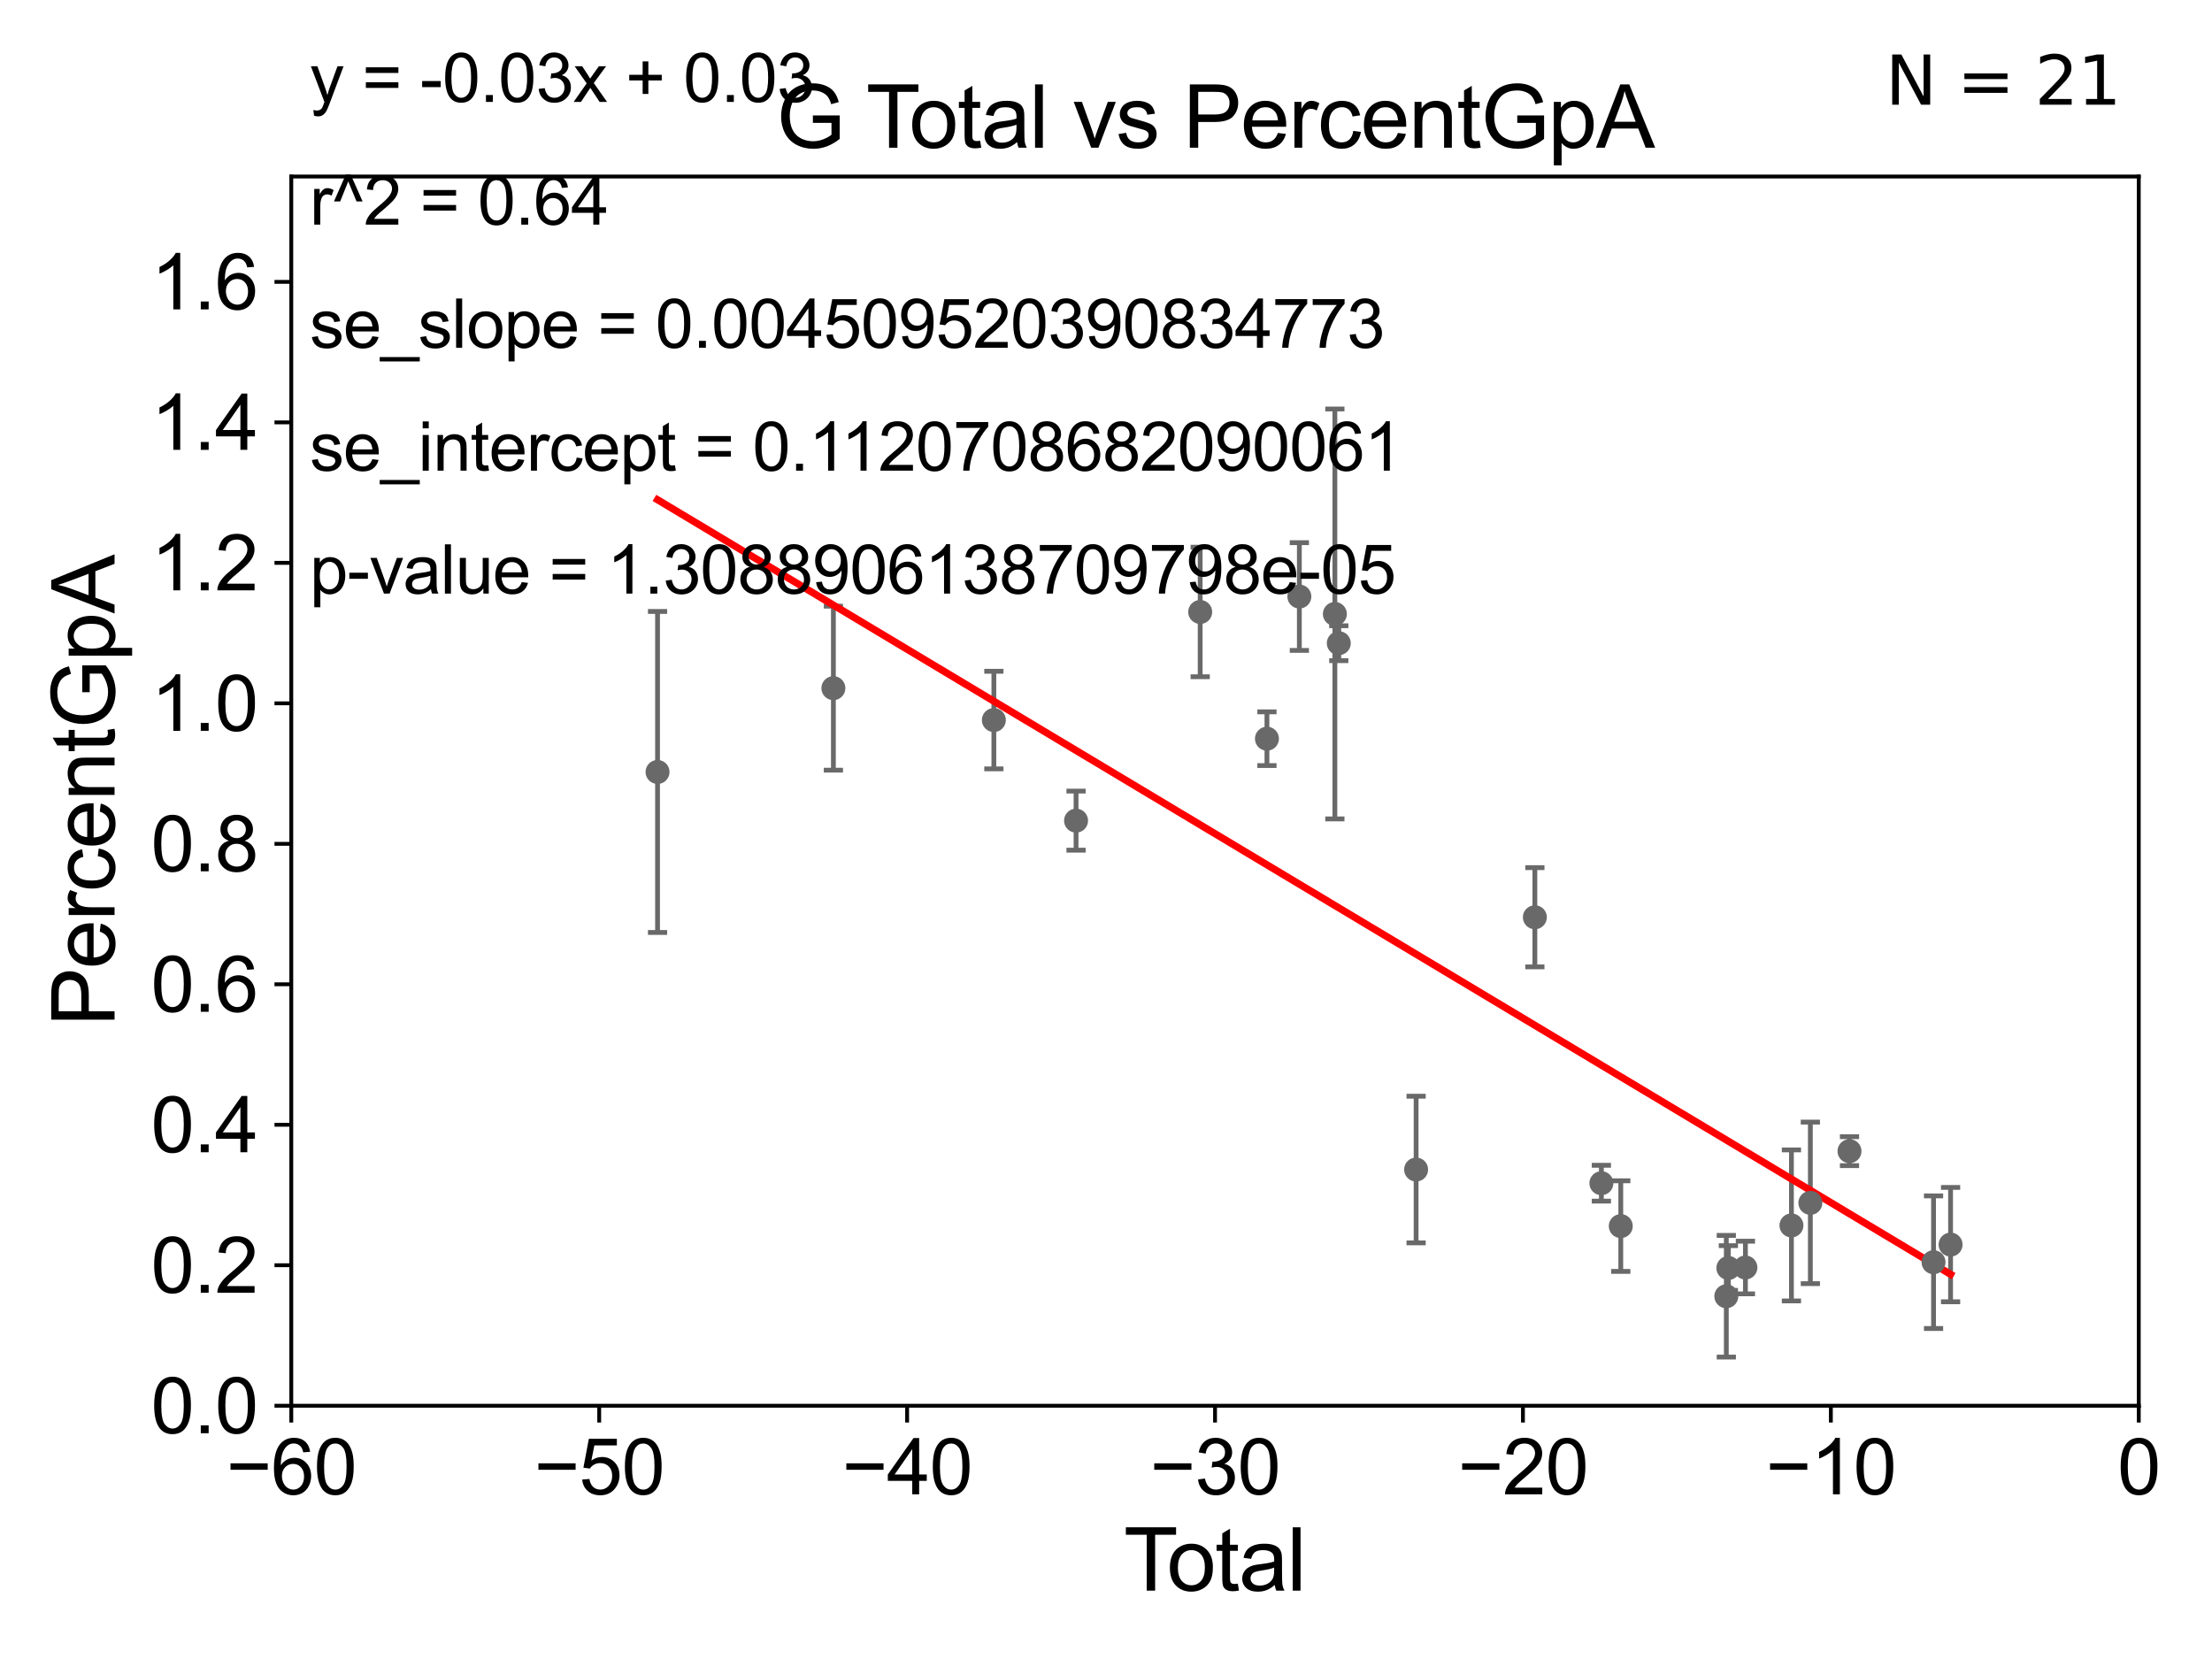 <?xml version="1.0" encoding="utf-8" standalone="no"?>
<!DOCTYPE svg PUBLIC "-//W3C//DTD SVG 1.1//EN"
  "http://www.w3.org/Graphics/SVG/1.1/DTD/svg11.dtd">
<svg xmlns:xlink="http://www.w3.org/1999/xlink" width="460.8pt" height="345.6pt" viewBox="0 0 460.8 345.6" xmlns="http://www.w3.org/2000/svg" version="1.1">
 <defs>
  <style type="text/css">*{stroke-linejoin: round; stroke-linecap: butt}</style>
 </defs>
 <g id="figure_1">
  <g id="patch_1">
   <path d="M 0 345.6 
L 460.8 345.6 
L 460.8 0 
L 0 0 
z
" style="fill: #ffffff"/>
  </g>
  <g id="axes_1">
   <g id="patch_2">
    <path d="M 60.68 292.84 
L 445.545 292.84 
L 445.545 36.775 
L 60.68 36.775 
z
" style="fill: #ffffff"/>
   </g>
   <g id="PathCollection_1">
    <defs>
     <path id="m2b6f691930" d="M 0 1.118 
C 0.297 1.118 0.581 1 0.791 0.791 
C 1 0.581 1.118 0.297 1.118 0 
C 1.118 -0.297 1 -0.581 0.791 -0.791 
C 0.581 -1 0.297 -1.118 0 -1.118 
C -0.297 -1.118 -0.581 -1 -0.791 -0.791 
C -1 -0.581 -1.118 -0.297 -1.118 0 
C -1.118 0.297 -1 0.581 -0.791 0.791 
C -0.581 1 -0.297 1.118 0 1.118 
z
" style="stroke: #696969"/>
    </defs>
    <g clip-path="url(#p0ef6035026)">
     <use xlink:href="#m2b6f691930" x="136.978" y="160.814" style="fill: #696969; stroke: #696969"/>
     <use xlink:href="#m2b6f691930" x="385.283" y="239.809" style="fill: #696969; stroke: #696969"/>
     <use xlink:href="#m2b6f691930" x="377.131" y="250.581" style="fill: #696969; stroke: #696969"/>
     <use xlink:href="#m2b6f691930" x="373.19" y="255.278" style="fill: #696969; stroke: #696969"/>
     <use xlink:href="#m2b6f691930" x="363.603" y="264.045" style="fill: #696969; stroke: #696969"/>
     <use xlink:href="#m2b6f691930" x="360.052" y="264.146" style="fill: #696969; stroke: #696969"/>
     <use xlink:href="#m2b6f691930" x="359.623" y="270.034" style="fill: #696969; stroke: #696969"/>
     <use xlink:href="#m2b6f691930" x="337.638" y="255.418" style="fill: #696969; stroke: #696969"/>
     <use xlink:href="#m2b6f691930" x="333.597" y="246.482" style="fill: #696969; stroke: #696969"/>
     <use xlink:href="#m2b6f691930" x="402.792" y="262.939" style="fill: #696969; stroke: #696969"/>
     <use xlink:href="#m2b6f691930" x="319.74" y="191.082" style="fill: #696969; stroke: #696969"/>
     <use xlink:href="#m2b6f691930" x="278.895" y="133.988" style="fill: #696969; stroke: #696969"/>
     <use xlink:href="#m2b6f691930" x="278.077" y="127.898" style="fill: #696969; stroke: #696969"/>
     <use xlink:href="#m2b6f691930" x="270.68" y="124.27" style="fill: #696969; stroke: #696969"/>
     <use xlink:href="#m2b6f691930" x="263.927" y="153.884" style="fill: #696969; stroke: #696969"/>
     <use xlink:href="#m2b6f691930" x="250.021" y="127.485" style="fill: #696969; stroke: #696969"/>
     <use xlink:href="#m2b6f691930" x="224.162" y="170.955" style="fill: #696969; stroke: #696969"/>
     <use xlink:href="#m2b6f691930" x="207.04" y="150.001" style="fill: #696969; stroke: #696969"/>
     <use xlink:href="#m2b6f691930" x="173.61" y="143.356" style="fill: #696969; stroke: #696969"/>
     <use xlink:href="#m2b6f691930" x="295.001" y="243.637" style="fill: #696969; stroke: #696969"/>
     <use xlink:href="#m2b6f691930" x="406.341" y="259.271" style="fill: #696969; stroke: #696969"/>
    </g>
   </g>
   <g id="matplotlib.axis_1">
    <g id="xtick_1">
     <g id="line2d_1">
      <defs>
       <path id="ma92f93bf56" d="M 0 0 
L 0 3.5 
" style="stroke: #000000; stroke-width: 0.8"/>
      </defs>
      <g>
       <use xlink:href="#ma92f93bf56" x="60.68" y="292.84" style="stroke: #000000; stroke-width: 0.8"/>
      </g>
     </g>
     <g id="text_1">
      <!-- −60 -->
      <g transform="translate(47.11 311.293)scale(0.16 -0.16)">
       <defs>
        <path id="ArialMT-2212" d="M 3381 1997 
L 356 1997 
L 356 2522 
L 3381 2522 
L 3381 1997 
z
" transform="scale(0.016)"/>
        <path id="ArialMT-36" d="M 3184 3459 
L 2625 3416 
Q 2550 3747 2413 3897 
Q 2184 4138 1850 4138 
Q 1581 4138 1378 3988 
Q 1113 3794 959 3422 
Q 806 3050 800 2363 
Q 1003 2672 1297 2822 
Q 1591 2972 1913 2972 
Q 2475 2972 2870 2558 
Q 3266 2144 3266 1488 
Q 3266 1056 3080 686 
Q 2894 316 2569 119 
Q 2244 -78 1831 -78 
Q 1128 -78 684 439 
Q 241 956 241 2144 
Q 241 3472 731 4075 
Q 1159 4600 1884 4600 
Q 2425 4600 2770 4297 
Q 3116 3994 3184 3459 
z
M 888 1484 
Q 888 1194 1011 928 
Q 1134 663 1356 523 
Q 1578 384 1822 384 
Q 2178 384 2434 671 
Q 2691 959 2691 1453 
Q 2691 1928 2437 2201 
Q 2184 2475 1800 2475 
Q 1419 2475 1153 2201 
Q 888 1928 888 1484 
z
" transform="scale(0.016)"/>
        <path id="ArialMT-30" d="M 266 2259 
Q 266 3072 433 3567 
Q 600 4063 929 4331 
Q 1259 4600 1759 4600 
Q 2128 4600 2406 4451 
Q 2684 4303 2865 4023 
Q 3047 3744 3150 3342 
Q 3253 2941 3253 2259 
Q 3253 1453 3087 958 
Q 2922 463 2592 192 
Q 2263 -78 1759 -78 
Q 1097 -78 719 397 
Q 266 969 266 2259 
z
M 844 2259 
Q 844 1131 1108 757 
Q 1372 384 1759 384 
Q 2147 384 2411 759 
Q 2675 1134 2675 2259 
Q 2675 3391 2411 3762 
Q 2147 4134 1753 4134 
Q 1366 4134 1134 3806 
Q 844 3388 844 2259 
z
" transform="scale(0.016)"/>
       </defs>
       <use xlink:href="#ArialMT-2212"/>
       <use xlink:href="#ArialMT-36" x="58.398"/>
       <use xlink:href="#ArialMT-30" x="114.014"/>
      </g>
     </g>
    </g>
    <g id="xtick_2">
     <g id="line2d_2">
      <g>
       <use xlink:href="#ma92f93bf56" x="124.824" y="292.84" style="stroke: #000000; stroke-width: 0.8"/>
      </g>
     </g>
     <g id="text_2">
      <!-- −50 -->
      <g transform="translate(111.254 311.293)scale(0.16 -0.16)">
       <defs>
        <path id="ArialMT-35" d="M 266 1200 
L 856 1250 
Q 922 819 1161 601 
Q 1400 384 1738 384 
Q 2144 384 2425 690 
Q 2706 997 2706 1503 
Q 2706 1984 2436 2262 
Q 2166 2541 1728 2541 
Q 1456 2541 1237 2417 
Q 1019 2294 894 2097 
L 366 2166 
L 809 4519 
L 3088 4519 
L 3088 3981 
L 1259 3981 
L 1013 2750 
Q 1425 3038 1878 3038 
Q 2478 3038 2890 2622 
Q 3303 2206 3303 1553 
Q 3303 931 2941 478 
Q 2500 -78 1738 -78 
Q 1113 -78 717 272 
Q 322 622 266 1200 
z
" transform="scale(0.016)"/>
       </defs>
       <use xlink:href="#ArialMT-2212"/>
       <use xlink:href="#ArialMT-35" x="58.398"/>
       <use xlink:href="#ArialMT-30" x="114.014"/>
      </g>
     </g>
    </g>
    <g id="xtick_3">
     <g id="line2d_3">
      <g>
       <use xlink:href="#ma92f93bf56" x="188.968" y="292.84" style="stroke: #000000; stroke-width: 0.8"/>
      </g>
     </g>
     <g id="text_3">
      <!-- −40 -->
      <g transform="translate(175.398 311.293)scale(0.16 -0.16)">
       <defs>
        <path id="ArialMT-34" d="M 2069 0 
L 2069 1097 
L 81 1097 
L 81 1613 
L 2172 4581 
L 2631 4581 
L 2631 1613 
L 3250 1613 
L 3250 1097 
L 2631 1097 
L 2631 0 
L 2069 0 
z
M 2069 1613 
L 2069 3678 
L 634 1613 
L 2069 1613 
z
" transform="scale(0.016)"/>
       </defs>
       <use xlink:href="#ArialMT-2212"/>
       <use xlink:href="#ArialMT-34" x="58.398"/>
       <use xlink:href="#ArialMT-30" x="114.014"/>
      </g>
     </g>
    </g>
    <g id="xtick_4">
     <g id="line2d_4">
      <g>
       <use xlink:href="#ma92f93bf56" x="253.113" y="292.84" style="stroke: #000000; stroke-width: 0.8"/>
      </g>
     </g>
     <g id="text_4">
      <!-- −30 -->
      <g transform="translate(239.542 311.293)scale(0.16 -0.16)">
       <defs>
        <path id="ArialMT-33" d="M 269 1209 
L 831 1284 
Q 928 806 1161 595 
Q 1394 384 1728 384 
Q 2125 384 2398 659 
Q 2672 934 2672 1341 
Q 2672 1728 2419 1979 
Q 2166 2231 1775 2231 
Q 1616 2231 1378 2169 
L 1441 2663 
Q 1497 2656 1531 2656 
Q 1891 2656 2178 2843 
Q 2466 3031 2466 3422 
Q 2466 3731 2256 3934 
Q 2047 4138 1716 4138 
Q 1388 4138 1169 3931 
Q 950 3725 888 3313 
L 325 3413 
Q 428 3978 793 4289 
Q 1159 4600 1703 4600 
Q 2078 4600 2393 4439 
Q 2709 4278 2876 4000 
Q 3044 3722 3044 3409 
Q 3044 3113 2884 2869 
Q 2725 2625 2413 2481 
Q 2819 2388 3044 2092 
Q 3269 1797 3269 1353 
Q 3269 753 2831 336 
Q 2394 -81 1725 -81 
Q 1122 -81 723 278 
Q 325 638 269 1209 
z
" transform="scale(0.016)"/>
       </defs>
       <use xlink:href="#ArialMT-2212"/>
       <use xlink:href="#ArialMT-33" x="58.398"/>
       <use xlink:href="#ArialMT-30" x="114.014"/>
      </g>
     </g>
    </g>
    <g id="xtick_5">
     <g id="line2d_5">
      <g>
       <use xlink:href="#ma92f93bf56" x="317.257" y="292.84" style="stroke: #000000; stroke-width: 0.8"/>
      </g>
     </g>
     <g id="text_5">
      <!-- −20 -->
      <g transform="translate(303.687 311.293)scale(0.16 -0.16)">
       <defs>
        <path id="ArialMT-32" d="M 3222 541 
L 3222 0 
L 194 0 
Q 188 203 259 391 
Q 375 700 629 1000 
Q 884 1300 1366 1694 
Q 2113 2306 2375 2664 
Q 2638 3022 2638 3341 
Q 2638 3675 2398 3904 
Q 2159 4134 1775 4134 
Q 1369 4134 1125 3890 
Q 881 3647 878 3216 
L 300 3275 
Q 359 3922 746 4261 
Q 1134 4600 1788 4600 
Q 2447 4600 2831 4234 
Q 3216 3869 3216 3328 
Q 3216 3053 3103 2787 
Q 2991 2522 2730 2228 
Q 2469 1934 1863 1422 
Q 1356 997 1212 845 
Q 1069 694 975 541 
L 3222 541 
z
" transform="scale(0.016)"/>
       </defs>
       <use xlink:href="#ArialMT-2212"/>
       <use xlink:href="#ArialMT-32" x="58.398"/>
       <use xlink:href="#ArialMT-30" x="114.014"/>
      </g>
     </g>
    </g>
    <g id="xtick_6">
     <g id="line2d_6">
      <g>
       <use xlink:href="#ma92f93bf56" x="381.401" y="292.84" style="stroke: #000000; stroke-width: 0.8"/>
      </g>
     </g>
     <g id="text_6">
      <!-- −10 -->
      <g transform="translate(367.831 311.293)scale(0.16 -0.16)">
       <defs>
        <path id="ArialMT-31" d="M 2384 0 
L 1822 0 
L 1822 3584 
Q 1619 3391 1289 3197 
Q 959 3003 697 2906 
L 697 3450 
Q 1169 3672 1522 3987 
Q 1875 4303 2022 4600 
L 2384 4600 
L 2384 0 
z
" transform="scale(0.016)"/>
       </defs>
       <use xlink:href="#ArialMT-2212"/>
       <use xlink:href="#ArialMT-31" x="58.398"/>
       <use xlink:href="#ArialMT-30" x="114.014"/>
      </g>
     </g>
    </g>
    <g id="xtick_7">
     <g id="line2d_7">
      <g>
       <use xlink:href="#ma92f93bf56" x="445.545" y="292.84" style="stroke: #000000; stroke-width: 0.8"/>
      </g>
     </g>
     <g id="text_7">
      <!-- 0 -->
      <g transform="translate(441.096 311.293)scale(0.16 -0.16)">
       <use xlink:href="#ArialMT-30"/>
      </g>
     </g>
    </g>
    <g id="text_8">
     <!-- Total -->
     <g transform="translate(234.107 331.357)scale(0.18 -0.18)">
      <defs>
       <path id="ArialMT-54" d="M 1659 0 
L 1659 4041 
L 150 4041 
L 150 4581 
L 3781 4581 
L 3781 4041 
L 2266 4041 
L 2266 0 
L 1659 0 
z
" transform="scale(0.016)"/>
       <path id="ArialMT-6f" d="M 213 1659 
Q 213 2581 725 3025 
Q 1153 3394 1769 3394 
Q 2453 3394 2887 2945 
Q 3322 2497 3322 1706 
Q 3322 1066 3130 698 
Q 2938 331 2570 128 
Q 2203 -75 1769 -75 
Q 1072 -75 642 372 
Q 213 819 213 1659 
z
M 791 1659 
Q 791 1022 1069 705 
Q 1347 388 1769 388 
Q 2188 388 2466 706 
Q 2744 1025 2744 1678 
Q 2744 2294 2464 2611 
Q 2184 2928 1769 2928 
Q 1347 2928 1069 2612 
Q 791 2297 791 1659 
z
" transform="scale(0.016)"/>
       <path id="ArialMT-74" d="M 1650 503 
L 1731 6 
Q 1494 -44 1306 -44 
Q 1000 -44 831 53 
Q 663 150 594 308 
Q 525 466 525 972 
L 525 2881 
L 113 2881 
L 113 3319 
L 525 3319 
L 525 4141 
L 1084 4478 
L 1084 3319 
L 1650 3319 
L 1650 2881 
L 1084 2881 
L 1084 941 
Q 1084 700 1114 631 
Q 1144 563 1211 522 
Q 1278 481 1403 481 
Q 1497 481 1650 503 
z
" transform="scale(0.016)"/>
       <path id="ArialMT-61" d="M 2588 409 
Q 2275 144 1986 34 
Q 1697 -75 1366 -75 
Q 819 -75 525 192 
Q 231 459 231 875 
Q 231 1119 342 1320 
Q 453 1522 633 1644 
Q 813 1766 1038 1828 
Q 1203 1872 1538 1913 
Q 2219 1994 2541 2106 
Q 2544 2222 2544 2253 
Q 2544 2597 2384 2738 
Q 2169 2928 1744 2928 
Q 1347 2928 1158 2789 
Q 969 2650 878 2297 
L 328 2372 
Q 403 2725 575 2942 
Q 747 3159 1072 3276 
Q 1397 3394 1825 3394 
Q 2250 3394 2515 3294 
Q 2781 3194 2906 3042 
Q 3031 2891 3081 2659 
Q 3109 2516 3109 2141 
L 3109 1391 
Q 3109 606 3145 398 
Q 3181 191 3288 0 
L 2700 0 
Q 2613 175 2588 409 
z
M 2541 1666 
Q 2234 1541 1622 1453 
Q 1275 1403 1131 1340 
Q 988 1278 909 1158 
Q 831 1038 831 891 
Q 831 666 1001 516 
Q 1172 366 1500 366 
Q 1825 366 2078 508 
Q 2331 650 2450 897 
Q 2541 1088 2541 1459 
L 2541 1666 
z
" transform="scale(0.016)"/>
       <path id="ArialMT-6c" d="M 409 0 
L 409 4581 
L 972 4581 
L 972 0 
L 409 0 
z
" transform="scale(0.016)"/>
      </defs>
      <use xlink:href="#ArialMT-54"/>
      <use xlink:href="#ArialMT-6f" x="49.959"/>
      <use xlink:href="#ArialMT-74" x="105.574"/>
      <use xlink:href="#ArialMT-61" x="133.357"/>
      <use xlink:href="#ArialMT-6c" x="188.973"/>
     </g>
    </g>
   </g>
   <g id="matplotlib.axis_2">
    <g id="ytick_1">
     <g id="line2d_8">
      <defs>
       <path id="m9775ce228f" d="M 0 0 
L -3.5 0 
" style="stroke: #000000; stroke-width: 0.8"/>
      </defs>
      <g>
       <use xlink:href="#m9775ce228f" x="60.68" y="292.84" style="stroke: #000000; stroke-width: 0.8"/>
      </g>
     </g>
     <g id="text_9">
      <!-- 0.0 -->
      <g transform="translate(31.44 298.566)scale(0.16 -0.16)">
       <defs>
        <path id="ArialMT-2e" d="M 581 0 
L 581 641 
L 1222 641 
L 1222 0 
L 581 0 
z
" transform="scale(0.016)"/>
       </defs>
       <use xlink:href="#ArialMT-30"/>
       <use xlink:href="#ArialMT-2e" x="55.615"/>
       <use xlink:href="#ArialMT-30" x="83.398"/>
      </g>
     </g>
    </g>
    <g id="ytick_2">
     <g id="line2d_9">
      <g>
       <use xlink:href="#m9775ce228f" x="60.68" y="263.575" style="stroke: #000000; stroke-width: 0.8"/>
      </g>
     </g>
     <g id="text_10">
      <!-- 0.2 -->
      <g transform="translate(31.44 269.302)scale(0.16 -0.16)">
       <use xlink:href="#ArialMT-30"/>
       <use xlink:href="#ArialMT-2e" x="55.615"/>
       <use xlink:href="#ArialMT-32" x="83.398"/>
      </g>
     </g>
    </g>
    <g id="ytick_3">
     <g id="line2d_10">
      <g>
       <use xlink:href="#m9775ce228f" x="60.68" y="234.311" style="stroke: #000000; stroke-width: 0.8"/>
      </g>
     </g>
     <g id="text_11">
      <!-- 0.4 -->
      <g transform="translate(31.44 240.037)scale(0.16 -0.16)">
       <use xlink:href="#ArialMT-30"/>
       <use xlink:href="#ArialMT-2e" x="55.615"/>
       <use xlink:href="#ArialMT-34" x="83.398"/>
      </g>
     </g>
    </g>
    <g id="ytick_4">
     <g id="line2d_11">
      <g>
       <use xlink:href="#m9775ce228f" x="60.68" y="205.046" style="stroke: #000000; stroke-width: 0.8"/>
      </g>
     </g>
     <g id="text_12">
      <!-- 0.6 -->
      <g transform="translate(31.44 210.772)scale(0.16 -0.16)">
       <use xlink:href="#ArialMT-30"/>
       <use xlink:href="#ArialMT-2e" x="55.615"/>
       <use xlink:href="#ArialMT-36" x="83.398"/>
      </g>
     </g>
    </g>
    <g id="ytick_5">
     <g id="line2d_12">
      <g>
       <use xlink:href="#m9775ce228f" x="60.68" y="175.782" style="stroke: #000000; stroke-width: 0.8"/>
      </g>
     </g>
     <g id="text_13">
      <!-- 0.8 -->
      <g transform="translate(31.44 181.508)scale(0.16 -0.16)">
       <defs>
        <path id="ArialMT-38" d="M 1131 2484 
Q 781 2613 612 2850 
Q 444 3088 444 3419 
Q 444 3919 803 4259 
Q 1163 4600 1759 4600 
Q 2359 4600 2725 4251 
Q 3091 3903 3091 3403 
Q 3091 3084 2923 2848 
Q 2756 2613 2416 2484 
Q 2838 2347 3058 2040 
Q 3278 1734 3278 1309 
Q 3278 722 2862 322 
Q 2447 -78 1769 -78 
Q 1091 -78 675 323 
Q 259 725 259 1325 
Q 259 1772 486 2073 
Q 713 2375 1131 2484 
z
M 1019 3438 
Q 1019 3113 1228 2906 
Q 1438 2700 1772 2700 
Q 2097 2700 2305 2904 
Q 2513 3109 2513 3406 
Q 2513 3716 2298 3927 
Q 2084 4138 1766 4138 
Q 1444 4138 1231 3931 
Q 1019 3725 1019 3438 
z
M 838 1322 
Q 838 1081 952 856 
Q 1066 631 1291 507 
Q 1516 384 1775 384 
Q 2178 384 2440 643 
Q 2703 903 2703 1303 
Q 2703 1709 2433 1975 
Q 2163 2241 1756 2241 
Q 1359 2241 1098 1978 
Q 838 1716 838 1322 
z
" transform="scale(0.016)"/>
       </defs>
       <use xlink:href="#ArialMT-30"/>
       <use xlink:href="#ArialMT-2e" x="55.615"/>
       <use xlink:href="#ArialMT-38" x="83.398"/>
      </g>
     </g>
    </g>
    <g id="ytick_6">
     <g id="line2d_13">
      <g>
       <use xlink:href="#m9775ce228f" x="60.68" y="146.517" style="stroke: #000000; stroke-width: 0.8"/>
      </g>
     </g>
     <g id="text_14">
      <!-- 1.0 -->
      <g transform="translate(31.44 152.243)scale(0.16 -0.16)">
       <use xlink:href="#ArialMT-31"/>
       <use xlink:href="#ArialMT-2e" x="55.615"/>
       <use xlink:href="#ArialMT-30" x="83.398"/>
      </g>
     </g>
    </g>
    <g id="ytick_7">
     <g id="line2d_14">
      <g>
       <use xlink:href="#m9775ce228f" x="60.68" y="117.252" style="stroke: #000000; stroke-width: 0.8"/>
      </g>
     </g>
     <g id="text_15">
      <!-- 1.2 -->
      <g transform="translate(31.44 122.979)scale(0.16 -0.16)">
       <use xlink:href="#ArialMT-31"/>
       <use xlink:href="#ArialMT-2e" x="55.615"/>
       <use xlink:href="#ArialMT-32" x="83.398"/>
      </g>
     </g>
    </g>
    <g id="ytick_8">
     <g id="line2d_15">
      <g>
       <use xlink:href="#m9775ce228f" x="60.68" y="87.988" style="stroke: #000000; stroke-width: 0.8"/>
      </g>
     </g>
     <g id="text_16">
      <!-- 1.4 -->
      <g transform="translate(31.44 93.714)scale(0.16 -0.16)">
       <use xlink:href="#ArialMT-31"/>
       <use xlink:href="#ArialMT-2e" x="55.615"/>
       <use xlink:href="#ArialMT-34" x="83.398"/>
      </g>
     </g>
    </g>
    <g id="ytick_9">
     <g id="line2d_16">
      <g>
       <use xlink:href="#m9775ce228f" x="60.68" y="58.723" style="stroke: #000000; stroke-width: 0.8"/>
      </g>
     </g>
     <g id="text_17">
      <!-- 1.6 -->
      <g transform="translate(31.44 64.45)scale(0.16 -0.16)">
       <use xlink:href="#ArialMT-31"/>
       <use xlink:href="#ArialMT-2e" x="55.615"/>
       <use xlink:href="#ArialMT-36" x="83.398"/>
      </g>
     </g>
    </g>
    <g id="text_18">
     <!-- PercentGpA -->
     <g transform="translate(23.863 213.831)rotate(-90)scale(0.18 -0.18)">
      <defs>
       <path id="ArialMT-50" d="M 494 0 
L 494 4581 
L 2222 4581 
Q 2678 4581 2919 4538 
Q 3256 4481 3484 4323 
Q 3713 4166 3852 3881 
Q 3991 3597 3991 3256 
Q 3991 2672 3619 2267 
Q 3247 1863 2275 1863 
L 1100 1863 
L 1100 0 
L 494 0 
z
M 1100 2403 
L 2284 2403 
Q 2872 2403 3119 2622 
Q 3366 2841 3366 3238 
Q 3366 3525 3220 3729 
Q 3075 3934 2838 4000 
Q 2684 4041 2272 4041 
L 1100 4041 
L 1100 2403 
z
" transform="scale(0.016)"/>
       <path id="ArialMT-65" d="M 2694 1069 
L 3275 997 
Q 3138 488 2766 206 
Q 2394 -75 1816 -75 
Q 1088 -75 661 373 
Q 234 822 234 1631 
Q 234 2469 665 2931 
Q 1097 3394 1784 3394 
Q 2450 3394 2872 2941 
Q 3294 2488 3294 1666 
Q 3294 1616 3291 1516 
L 816 1516 
Q 847 969 1125 678 
Q 1403 388 1819 388 
Q 2128 388 2347 550 
Q 2566 713 2694 1069 
z
M 847 1978 
L 2700 1978 
Q 2663 2397 2488 2606 
Q 2219 2931 1791 2931 
Q 1403 2931 1139 2672 
Q 875 2413 847 1978 
z
" transform="scale(0.016)"/>
       <path id="ArialMT-72" d="M 416 0 
L 416 3319 
L 922 3319 
L 922 2816 
Q 1116 3169 1280 3281 
Q 1444 3394 1641 3394 
Q 1925 3394 2219 3213 
L 2025 2691 
Q 1819 2813 1613 2813 
Q 1428 2813 1281 2702 
Q 1134 2591 1072 2394 
Q 978 2094 978 1738 
L 978 0 
L 416 0 
z
" transform="scale(0.016)"/>
       <path id="ArialMT-63" d="M 2588 1216 
L 3141 1144 
Q 3050 572 2676 248 
Q 2303 -75 1759 -75 
Q 1078 -75 664 370 
Q 250 816 250 1647 
Q 250 2184 428 2587 
Q 606 2991 970 3192 
Q 1334 3394 1763 3394 
Q 2303 3394 2647 3120 
Q 2991 2847 3088 2344 
L 2541 2259 
Q 2463 2594 2264 2762 
Q 2066 2931 1784 2931 
Q 1359 2931 1093 2626 
Q 828 2322 828 1663 
Q 828 994 1084 691 
Q 1341 388 1753 388 
Q 2084 388 2306 591 
Q 2528 794 2588 1216 
z
" transform="scale(0.016)"/>
       <path id="ArialMT-6e" d="M 422 0 
L 422 3319 
L 928 3319 
L 928 2847 
Q 1294 3394 1984 3394 
Q 2284 3394 2536 3286 
Q 2788 3178 2913 3003 
Q 3038 2828 3088 2588 
Q 3119 2431 3119 2041 
L 3119 0 
L 2556 0 
L 2556 2019 
Q 2556 2363 2490 2533 
Q 2425 2703 2258 2804 
Q 2091 2906 1866 2906 
Q 1506 2906 1245 2678 
Q 984 2450 984 1813 
L 984 0 
L 422 0 
z
" transform="scale(0.016)"/>
       <path id="ArialMT-47" d="M 2638 1797 
L 2638 2334 
L 4578 2338 
L 4578 638 
Q 4131 281 3656 101 
Q 3181 -78 2681 -78 
Q 2006 -78 1454 211 
Q 903 500 622 1047 
Q 341 1594 341 2269 
Q 341 2938 620 3517 
Q 900 4097 1425 4378 
Q 1950 4659 2634 4659 
Q 3131 4659 3532 4498 
Q 3934 4338 4162 4050 
Q 4391 3763 4509 3300 
L 3963 3150 
Q 3859 3500 3706 3700 
Q 3553 3900 3268 4020 
Q 2984 4141 2638 4141 
Q 2222 4141 1919 4014 
Q 1616 3888 1430 3681 
Q 1244 3475 1141 3228 
Q 966 2803 966 2306 
Q 966 1694 1177 1281 
Q 1388 869 1791 669 
Q 2194 469 2647 469 
Q 3041 469 3416 620 
Q 3791 772 3984 944 
L 3984 1797 
L 2638 1797 
z
" transform="scale(0.016)"/>
       <path id="ArialMT-70" d="M 422 -1272 
L 422 3319 
L 934 3319 
L 934 2888 
Q 1116 3141 1344 3267 
Q 1572 3394 1897 3394 
Q 2322 3394 2647 3175 
Q 2972 2956 3137 2557 
Q 3303 2159 3303 1684 
Q 3303 1175 3120 767 
Q 2938 359 2589 142 
Q 2241 -75 1856 -75 
Q 1575 -75 1351 44 
Q 1128 163 984 344 
L 984 -1272 
L 422 -1272 
z
M 931 1641 
Q 931 1000 1190 694 
Q 1450 388 1819 388 
Q 2194 388 2461 705 
Q 2728 1022 2728 1688 
Q 2728 2322 2467 2637 
Q 2206 2953 1844 2953 
Q 1484 2953 1207 2617 
Q 931 2281 931 1641 
z
" transform="scale(0.016)"/>
       <path id="ArialMT-41" d="M -9 0 
L 1750 4581 
L 2403 4581 
L 4278 0 
L 3588 0 
L 3053 1388 
L 1138 1388 
L 634 0 
L -9 0 
z
M 1313 1881 
L 2866 1881 
L 2388 3150 
Q 2169 3728 2063 4100 
Q 1975 3659 1816 3225 
L 1313 1881 
z
" transform="scale(0.016)"/>
      </defs>
      <use xlink:href="#ArialMT-50"/>
      <use xlink:href="#ArialMT-65" x="66.699"/>
      <use xlink:href="#ArialMT-72" x="122.314"/>
      <use xlink:href="#ArialMT-63" x="155.615"/>
      <use xlink:href="#ArialMT-65" x="205.615"/>
      <use xlink:href="#ArialMT-6e" x="261.23"/>
      <use xlink:href="#ArialMT-74" x="316.846"/>
      <use xlink:href="#ArialMT-47" x="344.629"/>
      <use xlink:href="#ArialMT-70" x="422.412"/>
      <use xlink:href="#ArialMT-41" x="478.027"/>
     </g>
    </g>
   </g>
   <g id="LineCollection_1">
    <path d="M 136.978 194.248 
L 136.978 127.379 
" clip-path="url(#p0ef6035026)" style="fill: none; stroke: #696969"/>
    <path d="M 385.283 242.825 
L 385.283 236.793 
" clip-path="url(#p0ef6035026)" style="fill: none; stroke: #696969"/>
    <path d="M 377.131 267.408 
L 377.131 233.754 
" clip-path="url(#p0ef6035026)" style="fill: none; stroke: #696969"/>
    <path d="M 373.19 271.005 
L 373.19 239.552 
" clip-path="url(#p0ef6035026)" style="fill: none; stroke: #696969"/>
    <path d="M 363.603 269.528 
L 363.603 258.562 
" clip-path="url(#p0ef6035026)" style="fill: none; stroke: #696969"/>
    <path d="M 360.052 268.803 
L 360.052 259.488 
" clip-path="url(#p0ef6035026)" style="fill: none; stroke: #696969"/>
    <path d="M 359.623 282.705 
L 359.623 257.362 
" clip-path="url(#p0ef6035026)" style="fill: none; stroke: #696969"/>
    <path d="M 337.638 264.856 
L 337.638 245.979 
" clip-path="url(#p0ef6035026)" style="fill: none; stroke: #696969"/>
    <path d="M 333.597 250.215 
L 333.597 242.748 
" clip-path="url(#p0ef6035026)" style="fill: none; stroke: #696969"/>
    <path d="M 402.792 276.751 
L 402.792 249.126 
" clip-path="url(#p0ef6035026)" style="fill: none; stroke: #696969"/>
    <path d="M 319.74 201.42 
L 319.74 180.744 
" clip-path="url(#p0ef6035026)" style="fill: none; stroke: #696969"/>
    <path d="M 278.895 137.624 
L 278.895 130.353 
" clip-path="url(#p0ef6035026)" style="fill: none; stroke: #696969"/>
    <path d="M 278.077 170.595 
L 278.077 85.201 
" clip-path="url(#p0ef6035026)" style="fill: none; stroke: #696969"/>
    <path d="M 270.68 135.492 
L 270.68 113.048 
" clip-path="url(#p0ef6035026)" style="fill: none; stroke: #696969"/>
    <path d="M 263.927 159.478 
L 263.927 148.29 
" clip-path="url(#p0ef6035026)" style="fill: none; stroke: #696969"/>
    <path d="M 250.021 140.978 
L 250.021 113.992 
" clip-path="url(#p0ef6035026)" style="fill: none; stroke: #696969"/>
    <path d="M 224.162 177.108 
L 224.162 164.801 
" clip-path="url(#p0ef6035026)" style="fill: none; stroke: #696969"/>
    <path d="M 207.04 160.164 
L 207.04 139.838 
" clip-path="url(#p0ef6035026)" style="fill: none; stroke: #696969"/>
    <path d="M 173.61 160.438 
L 173.61 126.274 
" clip-path="url(#p0ef6035026)" style="fill: none; stroke: #696969"/>
    <path d="M 295.001 258.912 
L 295.001 228.361 
" clip-path="url(#p0ef6035026)" style="fill: none; stroke: #696969"/>
    <path d="M 406.341 271.182 
L 406.341 247.36 
" clip-path="url(#p0ef6035026)" style="fill: none; stroke: #696969"/>
   </g>
   <g id="line2d_17">
    <defs>
     <path id="m2d2c780d40" d="M 2 0 
L -2 -0 
" style="stroke: #696969"/>
    </defs>
    <g clip-path="url(#p0ef6035026)">
     <use xlink:href="#m2d2c780d40" x="136.978" y="194.248" style="fill: #696969; stroke: #696969"/>
     <use xlink:href="#m2d2c780d40" x="385.283" y="242.825" style="fill: #696969; stroke: #696969"/>
     <use xlink:href="#m2d2c780d40" x="377.131" y="267.408" style="fill: #696969; stroke: #696969"/>
     <use xlink:href="#m2d2c780d40" x="373.19" y="271.005" style="fill: #696969; stroke: #696969"/>
     <use xlink:href="#m2d2c780d40" x="363.603" y="269.528" style="fill: #696969; stroke: #696969"/>
     <use xlink:href="#m2d2c780d40" x="360.052" y="268.803" style="fill: #696969; stroke: #696969"/>
     <use xlink:href="#m2d2c780d40" x="359.623" y="282.705" style="fill: #696969; stroke: #696969"/>
     <use xlink:href="#m2d2c780d40" x="337.638" y="264.856" style="fill: #696969; stroke: #696969"/>
     <use xlink:href="#m2d2c780d40" x="333.597" y="250.215" style="fill: #696969; stroke: #696969"/>
     <use xlink:href="#m2d2c780d40" x="402.792" y="276.751" style="fill: #696969; stroke: #696969"/>
     <use xlink:href="#m2d2c780d40" x="319.74" y="201.42" style="fill: #696969; stroke: #696969"/>
     <use xlink:href="#m2d2c780d40" x="278.895" y="137.624" style="fill: #696969; stroke: #696969"/>
     <use xlink:href="#m2d2c780d40" x="278.077" y="170.595" style="fill: #696969; stroke: #696969"/>
     <use xlink:href="#m2d2c780d40" x="270.68" y="135.492" style="fill: #696969; stroke: #696969"/>
     <use xlink:href="#m2d2c780d40" x="263.927" y="159.478" style="fill: #696969; stroke: #696969"/>
     <use xlink:href="#m2d2c780d40" x="250.021" y="140.978" style="fill: #696969; stroke: #696969"/>
     <use xlink:href="#m2d2c780d40" x="224.162" y="177.108" style="fill: #696969; stroke: #696969"/>
     <use xlink:href="#m2d2c780d40" x="207.04" y="160.164" style="fill: #696969; stroke: #696969"/>
     <use xlink:href="#m2d2c780d40" x="173.61" y="160.438" style="fill: #696969; stroke: #696969"/>
     <use xlink:href="#m2d2c780d40" x="295.001" y="258.912" style="fill: #696969; stroke: #696969"/>
     <use xlink:href="#m2d2c780d40" x="406.341" y="271.182" style="fill: #696969; stroke: #696969"/>
    </g>
   </g>
   <g id="line2d_18">
    <g clip-path="url(#p0ef6035026)">
     <use xlink:href="#m2d2c780d40" x="136.978" y="127.379" style="fill: #696969; stroke: #696969"/>
     <use xlink:href="#m2d2c780d40" x="385.283" y="236.793" style="fill: #696969; stroke: #696969"/>
     <use xlink:href="#m2d2c780d40" x="377.131" y="233.754" style="fill: #696969; stroke: #696969"/>
     <use xlink:href="#m2d2c780d40" x="373.19" y="239.552" style="fill: #696969; stroke: #696969"/>
     <use xlink:href="#m2d2c780d40" x="363.603" y="258.562" style="fill: #696969; stroke: #696969"/>
     <use xlink:href="#m2d2c780d40" x="360.052" y="259.488" style="fill: #696969; stroke: #696969"/>
     <use xlink:href="#m2d2c780d40" x="359.623" y="257.362" style="fill: #696969; stroke: #696969"/>
     <use xlink:href="#m2d2c780d40" x="337.638" y="245.979" style="fill: #696969; stroke: #696969"/>
     <use xlink:href="#m2d2c780d40" x="333.597" y="242.748" style="fill: #696969; stroke: #696969"/>
     <use xlink:href="#m2d2c780d40" x="402.792" y="249.126" style="fill: #696969; stroke: #696969"/>
     <use xlink:href="#m2d2c780d40" x="319.74" y="180.744" style="fill: #696969; stroke: #696969"/>
     <use xlink:href="#m2d2c780d40" x="278.895" y="130.353" style="fill: #696969; stroke: #696969"/>
     <use xlink:href="#m2d2c780d40" x="278.077" y="85.201" style="fill: #696969; stroke: #696969"/>
     <use xlink:href="#m2d2c780d40" x="270.68" y="113.048" style="fill: #696969; stroke: #696969"/>
     <use xlink:href="#m2d2c780d40" x="263.927" y="148.29" style="fill: #696969; stroke: #696969"/>
     <use xlink:href="#m2d2c780d40" x="250.021" y="113.992" style="fill: #696969; stroke: #696969"/>
     <use xlink:href="#m2d2c780d40" x="224.162" y="164.801" style="fill: #696969; stroke: #696969"/>
     <use xlink:href="#m2d2c780d40" x="207.04" y="139.838" style="fill: #696969; stroke: #696969"/>
     <use xlink:href="#m2d2c780d40" x="173.61" y="126.274" style="fill: #696969; stroke: #696969"/>
     <use xlink:href="#m2d2c780d40" x="295.001" y="228.361" style="fill: #696969; stroke: #696969"/>
     <use xlink:href="#m2d2c780d40" x="406.341" y="247.36" style="fill: #696969; stroke: #696969"/>
    </g>
   </g>
   <g id="line2d_19">
    <path d="M 136.978 104.106 
L 385.283 252.852 
L 377.131 247.969 
L 373.19 245.608 
L 363.603 239.865 
L 360.052 237.737 
L 359.623 237.48 
L 337.638 224.311 
L 333.597 221.89 
L 402.792 263.341 
L 319.74 213.589 
L 278.895 189.121 
L 278.077 188.631 
L 270.68 184.2 
L 263.927 180.154 
L 250.021 171.824 
L 224.162 156.333 
L 207.04 146.076 
L 173.61 126.05 
L 295.001 198.769 
L 406.341 265.467 
" clip-path="url(#p0ef6035026)" style="fill: none; stroke: #ff0000; stroke-width: 1.5; stroke-linecap: square"/>
   </g>
   <g id="line2d_20">
    <defs>
     <path id="m361ec96785" d="M 0 2 
C 0.53 2 1.039 1.789 1.414 1.414 
C 1.789 1.039 2 0.53 2 0 
C 2 -0.53 1.789 -1.039 1.414 -1.414 
C 1.039 -1.789 0.53 -2 0 -2 
C -0.53 -2 -1.039 -1.789 -1.414 -1.414 
C -1.789 -1.039 -2 -0.53 -2 0 
C -2 0.53 -1.789 1.039 -1.414 1.414 
C -1.039 1.789 -0.53 2 0 2 
z
" style="stroke: #696969"/>
    </defs>
    <g clip-path="url(#p0ef6035026)">
     <use xlink:href="#m361ec96785" x="136.978" y="160.814" style="fill: #696969; stroke: #696969"/>
     <use xlink:href="#m361ec96785" x="385.283" y="239.809" style="fill: #696969; stroke: #696969"/>
     <use xlink:href="#m361ec96785" x="377.131" y="250.581" style="fill: #696969; stroke: #696969"/>
     <use xlink:href="#m361ec96785" x="373.19" y="255.278" style="fill: #696969; stroke: #696969"/>
     <use xlink:href="#m361ec96785" x="363.603" y="264.045" style="fill: #696969; stroke: #696969"/>
     <use xlink:href="#m361ec96785" x="360.052" y="264.146" style="fill: #696969; stroke: #696969"/>
     <use xlink:href="#m361ec96785" x="359.623" y="270.034" style="fill: #696969; stroke: #696969"/>
     <use xlink:href="#m361ec96785" x="337.638" y="255.418" style="fill: #696969; stroke: #696969"/>
     <use xlink:href="#m361ec96785" x="333.597" y="246.482" style="fill: #696969; stroke: #696969"/>
     <use xlink:href="#m361ec96785" x="402.792" y="262.939" style="fill: #696969; stroke: #696969"/>
     <use xlink:href="#m361ec96785" x="319.74" y="191.082" style="fill: #696969; stroke: #696969"/>
     <use xlink:href="#m361ec96785" x="278.895" y="133.988" style="fill: #696969; stroke: #696969"/>
     <use xlink:href="#m361ec96785" x="278.077" y="127.898" style="fill: #696969; stroke: #696969"/>
     <use xlink:href="#m361ec96785" x="270.68" y="124.27" style="fill: #696969; stroke: #696969"/>
     <use xlink:href="#m361ec96785" x="263.927" y="153.884" style="fill: #696969; stroke: #696969"/>
     <use xlink:href="#m361ec96785" x="250.021" y="127.485" style="fill: #696969; stroke: #696969"/>
     <use xlink:href="#m361ec96785" x="224.162" y="170.955" style="fill: #696969; stroke: #696969"/>
     <use xlink:href="#m361ec96785" x="207.04" y="150.001" style="fill: #696969; stroke: #696969"/>
     <use xlink:href="#m361ec96785" x="173.61" y="143.356" style="fill: #696969; stroke: #696969"/>
     <use xlink:href="#m361ec96785" x="295.001" y="243.637" style="fill: #696969; stroke: #696969"/>
     <use xlink:href="#m361ec96785" x="406.341" y="259.271" style="fill: #696969; stroke: #696969"/>
    </g>
   </g>
   <g id="patch_3">
    <path d="M 60.68 292.84 
L 60.68 36.775 
" style="fill: none; stroke: #000000; stroke-width: 0.8; stroke-linejoin: miter; stroke-linecap: square"/>
   </g>
   <g id="patch_4">
    <path d="M 445.545 292.84 
L 445.545 36.775 
" style="fill: none; stroke: #000000; stroke-width: 0.8; stroke-linejoin: miter; stroke-linecap: square"/>
   </g>
   <g id="patch_5">
    <path d="M 60.68 292.84 
L 445.545 292.84 
" style="fill: none; stroke: #000000; stroke-width: 0.8; stroke-linejoin: miter; stroke-linecap: square"/>
   </g>
   <g id="patch_6">
    <path d="M 60.68 36.775 
L 445.545 36.775 
" style="fill: none; stroke: #000000; stroke-width: 0.8; stroke-linejoin: miter; stroke-linecap: square"/>
   </g>
   <g id="text_19">
    <!-- N = 21 -->
    <g transform="translate(392.777 21.806)scale(0.14 -0.14)">
     <defs>
      <path id="DejaVuSans-4e" d="M 628 4666 
L 1478 4666 
L 3547 763 
L 3547 4666 
L 4159 4666 
L 4159 0 
L 3309 0 
L 1241 3903 
L 1241 0 
L 628 0 
L 628 4666 
z
" transform="scale(0.016)"/>
      <path id="DejaVuSans-20" transform="scale(0.016)"/>
      <path id="DejaVuSans-3d" d="M 678 2906 
L 4684 2906 
L 4684 2381 
L 678 2381 
L 678 2906 
z
M 678 1631 
L 4684 1631 
L 4684 1100 
L 678 1100 
L 678 1631 
z
" transform="scale(0.016)"/>
      <path id="DejaVuSans-32" d="M 1228 531 
L 3431 531 
L 3431 0 
L 469 0 
L 469 531 
Q 828 903 1448 1529 
Q 2069 2156 2228 2338 
Q 2531 2678 2651 2914 
Q 2772 3150 2772 3378 
Q 2772 3750 2511 3984 
Q 2250 4219 1831 4219 
Q 1534 4219 1204 4116 
Q 875 4013 500 3803 
L 500 4441 
Q 881 4594 1212 4672 
Q 1544 4750 1819 4750 
Q 2544 4750 2975 4387 
Q 3406 4025 3406 3419 
Q 3406 3131 3298 2873 
Q 3191 2616 2906 2266 
Q 2828 2175 2409 1742 
Q 1991 1309 1228 531 
z
" transform="scale(0.016)"/>
      <path id="DejaVuSans-31" d="M 794 531 
L 1825 531 
L 1825 4091 
L 703 3866 
L 703 4441 
L 1819 4666 
L 2450 4666 
L 2450 531 
L 3481 531 
L 3481 0 
L 794 0 
L 794 531 
z
" transform="scale(0.016)"/>
     </defs>
     <use xlink:href="#DejaVuSans-4e"/>
     <use xlink:href="#DejaVuSans-20" x="74.805"/>
     <use xlink:href="#DejaVuSans-3d" x="106.592"/>
     <use xlink:href="#DejaVuSans-20" x="190.381"/>
     <use xlink:href="#DejaVuSans-32" x="222.168"/>
     <use xlink:href="#DejaVuSans-31" x="285.791"/>
    </g>
   </g>
   <g id="text_20">
    <!-- r^2 = 0.64 -->
    <g transform="translate(64.529 46.796)scale(0.14 -0.14)">
     <defs>
      <path id="ArialMT-5e" d="M 747 2156 
L 169 2156 
L 1272 4659 
L 1725 4659 
L 2834 2156 
L 2269 2156 
L 1497 4022 
L 747 2156 
z
" transform="scale(0.016)"/>
      <path id="ArialMT-20" transform="scale(0.016)"/>
      <path id="ArialMT-3d" d="M 3381 2694 
L 356 2694 
L 356 3219 
L 3381 3219 
L 3381 2694 
z
M 3381 1303 
L 356 1303 
L 356 1828 
L 3381 1828 
L 3381 1303 
z
" transform="scale(0.016)"/>
     </defs>
     <use xlink:href="#ArialMT-72"/>
     <use xlink:href="#ArialMT-5e" x="33.301"/>
     <use xlink:href="#ArialMT-32" x="80.225"/>
     <use xlink:href="#ArialMT-20" x="135.84"/>
     <use xlink:href="#ArialMT-3d" x="163.623"/>
     <use xlink:href="#ArialMT-20" x="222.021"/>
     <use xlink:href="#ArialMT-30" x="249.805"/>
     <use xlink:href="#ArialMT-2e" x="305.42"/>
     <use xlink:href="#ArialMT-36" x="333.203"/>
     <use xlink:href="#ArialMT-34" x="388.818"/>
    </g>
   </g>
   <g id="text_21">
    <!-- y = -0.03x + 0.03 -->
    <g transform="translate(64.529 21.231)scale(0.14 -0.14)">
     <defs>
      <path id="ArialMT-79" d="M 397 -1278 
L 334 -750 
Q 519 -800 656 -800 
Q 844 -800 956 -737 
Q 1069 -675 1141 -563 
Q 1194 -478 1313 -144 
Q 1328 -97 1363 -6 
L 103 3319 
L 709 3319 
L 1400 1397 
Q 1534 1031 1641 628 
Q 1738 1016 1872 1384 
L 2581 3319 
L 3144 3319 
L 1881 -56 
Q 1678 -603 1566 -809 
Q 1416 -1088 1222 -1217 
Q 1028 -1347 759 -1347 
Q 597 -1347 397 -1278 
z
" transform="scale(0.016)"/>
      <path id="ArialMT-2d" d="M 203 1375 
L 203 1941 
L 1931 1941 
L 1931 1375 
L 203 1375 
z
" transform="scale(0.016)"/>
      <path id="ArialMT-78" d="M 47 0 
L 1259 1725 
L 138 3319 
L 841 3319 
L 1350 2541 
Q 1494 2319 1581 2169 
Q 1719 2375 1834 2534 
L 2394 3319 
L 3066 3319 
L 1919 1756 
L 3153 0 
L 2463 0 
L 1781 1031 
L 1600 1309 
L 728 0 
L 47 0 
z
" transform="scale(0.016)"/>
      <path id="ArialMT-2b" d="M 1603 741 
L 1603 1997 
L 356 1997 
L 356 2522 
L 1603 2522 
L 1603 3769 
L 2134 3769 
L 2134 2522 
L 3381 2522 
L 3381 1997 
L 2134 1997 
L 2134 741 
L 1603 741 
z
" transform="scale(0.016)"/>
     </defs>
     <use xlink:href="#ArialMT-79"/>
     <use xlink:href="#ArialMT-20" x="50"/>
     <use xlink:href="#ArialMT-3d" x="77.783"/>
     <use xlink:href="#ArialMT-20" x="136.182"/>
     <use xlink:href="#ArialMT-2d" x="163.965"/>
     <use xlink:href="#ArialMT-30" x="197.266"/>
     <use xlink:href="#ArialMT-2e" x="252.881"/>
     <use xlink:href="#ArialMT-30" x="280.664"/>
     <use xlink:href="#ArialMT-33" x="336.279"/>
     <use xlink:href="#ArialMT-78" x="391.895"/>
     <use xlink:href="#ArialMT-20" x="441.895"/>
     <use xlink:href="#ArialMT-2b" x="469.678"/>
     <use xlink:href="#ArialMT-20" x="528.076"/>
     <use xlink:href="#ArialMT-30" x="555.859"/>
     <use xlink:href="#ArialMT-2e" x="611.475"/>
     <use xlink:href="#ArialMT-30" x="639.258"/>
     <use xlink:href="#ArialMT-33" x="694.873"/>
    </g>
   </g>
   <g id="text_22">
    <!-- se_slope = 0.004509520390834773 -->
    <g transform="translate(64.529 72.444)scale(0.14 -0.14)">
     <defs>
      <path id="ArialMT-73" d="M 197 991 
L 753 1078 
Q 800 744 1014 566 
Q 1228 388 1613 388 
Q 2000 388 2187 545 
Q 2375 703 2375 916 
Q 2375 1106 2209 1216 
Q 2094 1291 1634 1406 
Q 1016 1563 777 1677 
Q 538 1791 414 1992 
Q 291 2194 291 2438 
Q 291 2659 392 2848 
Q 494 3038 669 3163 
Q 800 3259 1026 3326 
Q 1253 3394 1513 3394 
Q 1903 3394 2198 3281 
Q 2494 3169 2634 2976 
Q 2775 2784 2828 2463 
L 2278 2388 
Q 2241 2644 2061 2787 
Q 1881 2931 1553 2931 
Q 1166 2931 1000 2803 
Q 834 2675 834 2503 
Q 834 2394 903 2306 
Q 972 2216 1119 2156 
Q 1203 2125 1616 2013 
Q 2213 1853 2448 1751 
Q 2684 1650 2818 1456 
Q 2953 1263 2953 975 
Q 2953 694 2789 445 
Q 2625 197 2315 61 
Q 2006 -75 1616 -75 
Q 969 -75 630 194 
Q 291 463 197 991 
z
" transform="scale(0.016)"/>
      <path id="ArialMT-5f" d="M -97 -1272 
L -97 -866 
L 3631 -866 
L 3631 -1272 
L -97 -1272 
z
" transform="scale(0.016)"/>
      <path id="ArialMT-39" d="M 350 1059 
L 891 1109 
Q 959 728 1153 556 
Q 1347 384 1650 384 
Q 1909 384 2104 503 
Q 2300 622 2425 820 
Q 2550 1019 2634 1356 
Q 2719 1694 2719 2044 
Q 2719 2081 2716 2156 
Q 2547 1888 2255 1720 
Q 1963 1553 1622 1553 
Q 1053 1553 659 1965 
Q 266 2378 266 3053 
Q 266 3750 677 4175 
Q 1088 4600 1706 4600 
Q 2153 4600 2523 4359 
Q 2894 4119 3086 3673 
Q 3278 3228 3278 2384 
Q 3278 1506 3087 986 
Q 2897 466 2520 194 
Q 2144 -78 1638 -78 
Q 1100 -78 759 220 
Q 419 519 350 1059 
z
M 2653 3081 
Q 2653 3566 2395 3850 
Q 2138 4134 1775 4134 
Q 1400 4134 1122 3828 
Q 844 3522 844 3034 
Q 844 2597 1108 2323 
Q 1372 2050 1759 2050 
Q 2150 2050 2401 2323 
Q 2653 2597 2653 3081 
z
" transform="scale(0.016)"/>
      <path id="ArialMT-37" d="M 303 3981 
L 303 4522 
L 3269 4522 
L 3269 4084 
Q 2831 3619 2401 2847 
Q 1972 2075 1738 1259 
Q 1569 684 1522 0 
L 944 0 
Q 953 541 1156 1306 
Q 1359 2072 1739 2783 
Q 2119 3494 2547 3981 
L 303 3981 
z
" transform="scale(0.016)"/>
     </defs>
     <use xlink:href="#ArialMT-73"/>
     <use xlink:href="#ArialMT-65" x="50"/>
     <use xlink:href="#ArialMT-5f" x="105.615"/>
     <use xlink:href="#ArialMT-73" x="161.23"/>
     <use xlink:href="#ArialMT-6c" x="211.23"/>
     <use xlink:href="#ArialMT-6f" x="233.447"/>
     <use xlink:href="#ArialMT-70" x="289.062"/>
     <use xlink:href="#ArialMT-65" x="344.678"/>
     <use xlink:href="#ArialMT-20" x="400.293"/>
     <use xlink:href="#ArialMT-3d" x="428.076"/>
     <use xlink:href="#ArialMT-20" x="486.475"/>
     <use xlink:href="#ArialMT-30" x="514.258"/>
     <use xlink:href="#ArialMT-2e" x="569.873"/>
     <use xlink:href="#ArialMT-30" x="597.656"/>
     <use xlink:href="#ArialMT-30" x="653.271"/>
     <use xlink:href="#ArialMT-34" x="708.887"/>
     <use xlink:href="#ArialMT-35" x="764.502"/>
     <use xlink:href="#ArialMT-30" x="820.117"/>
     <use xlink:href="#ArialMT-39" x="875.732"/>
     <use xlink:href="#ArialMT-35" x="931.348"/>
     <use xlink:href="#ArialMT-32" x="986.963"/>
     <use xlink:href="#ArialMT-30" x="1042.578"/>
     <use xlink:href="#ArialMT-33" x="1098.193"/>
     <use xlink:href="#ArialMT-39" x="1153.809"/>
     <use xlink:href="#ArialMT-30" x="1209.424"/>
     <use xlink:href="#ArialMT-38" x="1265.039"/>
     <use xlink:href="#ArialMT-33" x="1320.654"/>
     <use xlink:href="#ArialMT-34" x="1376.27"/>
     <use xlink:href="#ArialMT-37" x="1431.885"/>
     <use xlink:href="#ArialMT-37" x="1487.5"/>
     <use xlink:href="#ArialMT-33" x="1543.115"/>
    </g>
   </g>
   <g id="text_23">
    <!-- se_intercept = 0.1120708682090061 -->
    <g transform="translate(64.529 98.05)scale(0.14 -0.14)">
     <defs>
      <path id="ArialMT-69" d="M 425 3934 
L 425 4581 
L 988 4581 
L 988 3934 
L 425 3934 
z
M 425 0 
L 425 3319 
L 988 3319 
L 988 0 
L 425 0 
z
" transform="scale(0.016)"/>
     </defs>
     <use xlink:href="#ArialMT-73"/>
     <use xlink:href="#ArialMT-65" x="50"/>
     <use xlink:href="#ArialMT-5f" x="105.615"/>
     <use xlink:href="#ArialMT-69" x="161.23"/>
     <use xlink:href="#ArialMT-6e" x="183.447"/>
     <use xlink:href="#ArialMT-74" x="239.062"/>
     <use xlink:href="#ArialMT-65" x="266.846"/>
     <use xlink:href="#ArialMT-72" x="322.461"/>
     <use xlink:href="#ArialMT-63" x="355.762"/>
     <use xlink:href="#ArialMT-65" x="405.762"/>
     <use xlink:href="#ArialMT-70" x="461.377"/>
     <use xlink:href="#ArialMT-74" x="516.992"/>
     <use xlink:href="#ArialMT-20" x="544.775"/>
     <use xlink:href="#ArialMT-3d" x="572.559"/>
     <use xlink:href="#ArialMT-20" x="630.957"/>
     <use xlink:href="#ArialMT-30" x="658.74"/>
     <use xlink:href="#ArialMT-2e" x="714.355"/>
     <use xlink:href="#ArialMT-31" x="742.139"/>
     <use xlink:href="#ArialMT-31" x="790.379"/>
     <use xlink:href="#ArialMT-32" x="845.994"/>
     <use xlink:href="#ArialMT-30" x="901.609"/>
     <use xlink:href="#ArialMT-37" x="957.225"/>
     <use xlink:href="#ArialMT-30" x="1012.84"/>
     <use xlink:href="#ArialMT-38" x="1068.455"/>
     <use xlink:href="#ArialMT-36" x="1124.07"/>
     <use xlink:href="#ArialMT-38" x="1179.686"/>
     <use xlink:href="#ArialMT-32" x="1235.301"/>
     <use xlink:href="#ArialMT-30" x="1290.916"/>
     <use xlink:href="#ArialMT-39" x="1346.531"/>
     <use xlink:href="#ArialMT-30" x="1402.146"/>
     <use xlink:href="#ArialMT-30" x="1457.762"/>
     <use xlink:href="#ArialMT-36" x="1513.377"/>
     <use xlink:href="#ArialMT-31" x="1568.992"/>
    </g>
   </g>
   <g id="text_24">
    <!-- p-value = 1.3088906138709798e-05 -->
    <g transform="translate(64.529 123.657)scale(0.14 -0.14)">
     <defs>
      <path id="ArialMT-76" d="M 1344 0 
L 81 3319 
L 675 3319 
L 1388 1331 
Q 1503 1009 1600 663 
Q 1675 925 1809 1294 
L 2547 3319 
L 3125 3319 
L 1869 0 
L 1344 0 
z
" transform="scale(0.016)"/>
      <path id="ArialMT-75" d="M 2597 0 
L 2597 488 
Q 2209 -75 1544 -75 
Q 1250 -75 995 37 
Q 741 150 617 320 
Q 494 491 444 738 
Q 409 903 409 1263 
L 409 3319 
L 972 3319 
L 972 1478 
Q 972 1038 1006 884 
Q 1059 663 1231 536 
Q 1403 409 1656 409 
Q 1909 409 2131 539 
Q 2353 669 2445 892 
Q 2538 1116 2538 1541 
L 2538 3319 
L 3100 3319 
L 3100 0 
L 2597 0 
z
" transform="scale(0.016)"/>
     </defs>
     <use xlink:href="#ArialMT-70"/>
     <use xlink:href="#ArialMT-2d" x="55.615"/>
     <use xlink:href="#ArialMT-76" x="88.916"/>
     <use xlink:href="#ArialMT-61" x="138.916"/>
     <use xlink:href="#ArialMT-6c" x="194.531"/>
     <use xlink:href="#ArialMT-75" x="216.748"/>
     <use xlink:href="#ArialMT-65" x="272.363"/>
     <use xlink:href="#ArialMT-20" x="327.979"/>
     <use xlink:href="#ArialMT-3d" x="355.762"/>
     <use xlink:href="#ArialMT-20" x="414.16"/>
     <use xlink:href="#ArialMT-31" x="441.943"/>
     <use xlink:href="#ArialMT-2e" x="497.559"/>
     <use xlink:href="#ArialMT-33" x="525.342"/>
     <use xlink:href="#ArialMT-30" x="580.957"/>
     <use xlink:href="#ArialMT-38" x="636.572"/>
     <use xlink:href="#ArialMT-38" x="692.188"/>
     <use xlink:href="#ArialMT-39" x="747.803"/>
     <use xlink:href="#ArialMT-30" x="803.418"/>
     <use xlink:href="#ArialMT-36" x="859.033"/>
     <use xlink:href="#ArialMT-31" x="914.648"/>
     <use xlink:href="#ArialMT-33" x="970.264"/>
     <use xlink:href="#ArialMT-38" x="1025.879"/>
     <use xlink:href="#ArialMT-37" x="1081.494"/>
     <use xlink:href="#ArialMT-30" x="1137.109"/>
     <use xlink:href="#ArialMT-39" x="1192.725"/>
     <use xlink:href="#ArialMT-37" x="1248.34"/>
     <use xlink:href="#ArialMT-39" x="1303.955"/>
     <use xlink:href="#ArialMT-38" x="1359.57"/>
     <use xlink:href="#ArialMT-65" x="1415.186"/>
     <use xlink:href="#ArialMT-2d" x="1470.801"/>
     <use xlink:href="#ArialMT-30" x="1504.102"/>
     <use xlink:href="#ArialMT-35" x="1559.717"/>
    </g>
   </g>
   <g id="text_25">
    <!-- G Total vs PercentGpA -->
    <g transform="translate(161.74 30.775)scale(0.18 -0.18)">
     <use xlink:href="#ArialMT-47"/>
     <use xlink:href="#ArialMT-20" x="77.783"/>
     <use xlink:href="#ArialMT-54" x="103.816"/>
     <use xlink:href="#ArialMT-6f" x="153.775"/>
     <use xlink:href="#ArialMT-74" x="209.391"/>
     <use xlink:href="#ArialMT-61" x="237.174"/>
     <use xlink:href="#ArialMT-6c" x="292.789"/>
     <use xlink:href="#ArialMT-20" x="315.006"/>
     <use xlink:href="#ArialMT-76" x="342.789"/>
     <use xlink:href="#ArialMT-73" x="392.789"/>
     <use xlink:href="#ArialMT-20" x="442.789"/>
     <use xlink:href="#ArialMT-50" x="470.572"/>
     <use xlink:href="#ArialMT-65" x="537.271"/>
     <use xlink:href="#ArialMT-72" x="592.887"/>
     <use xlink:href="#ArialMT-63" x="626.188"/>
     <use xlink:href="#ArialMT-65" x="676.188"/>
     <use xlink:href="#ArialMT-6e" x="731.803"/>
     <use xlink:href="#ArialMT-74" x="787.418"/>
     <use xlink:href="#ArialMT-47" x="815.201"/>
     <use xlink:href="#ArialMT-70" x="892.984"/>
     <use xlink:href="#ArialMT-41" x="948.6"/>
    </g>
   </g>
  </g>
 </g>
 <defs>
  <clipPath id="p0ef6035026">
   <rect x="60.68" y="36.775" width="384.865" height="256.065"/>
  </clipPath>
 </defs>
</svg>
